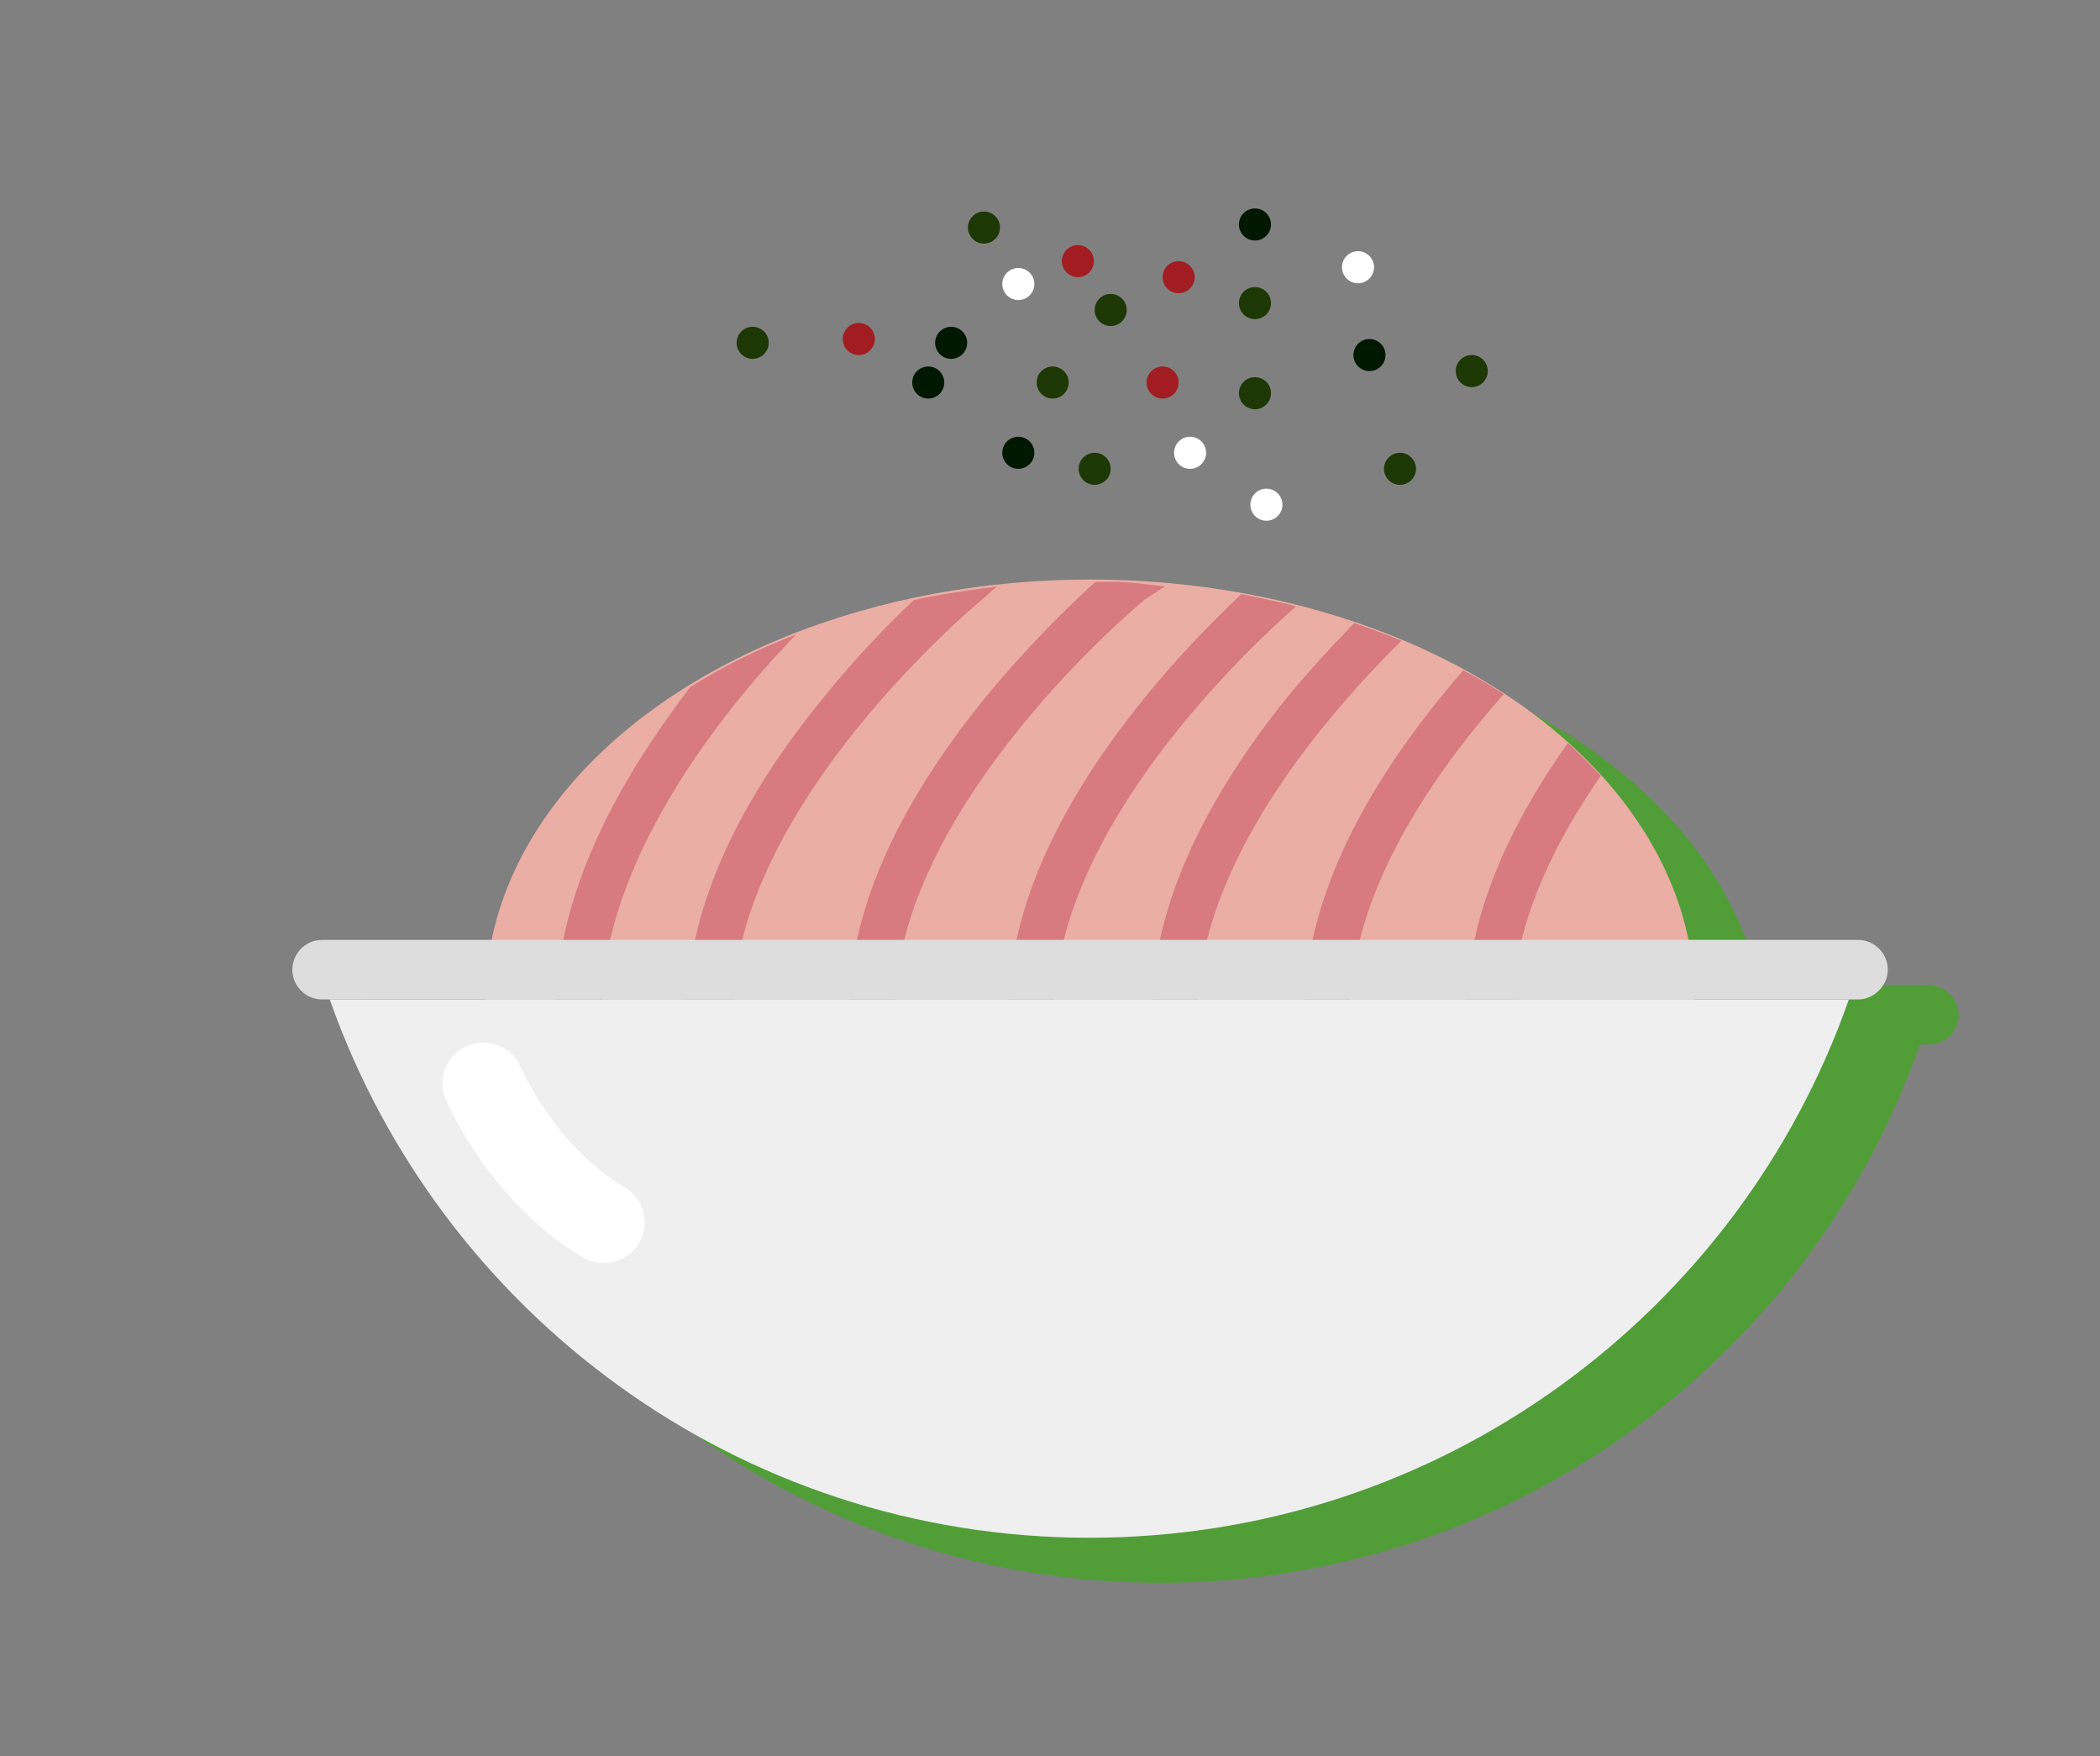 <?xml version="1.0" encoding="utf-8"?>
<!-- Generator: Adobe Illustrator 19.0.0, SVG Export Plug-In . SVG Version: 6.00 Build 0)  -->
<svg version="1.1" xmlns="http://www.w3.org/2000/svg" xmlns:xlink="http://www.w3.org/1999/xlink" x="0px" y="0px"
	 viewBox="0 0 275.1 230" style="enable-background:new 0 0 275.1 230;" xml:space="preserve">
<rect x="0" y="0" width="275.1" height="230" fill="#808080" stroke="none"/>
<style type="text/css">
	.st0{fill:#519E38;}
	.st1{fill:#EAAEA4;}
	.st2{fill:#1D3805;}
	.st3{fill:#001700;}
	.st4{fill:#A11D21;}
	.st5{fill:#FFFFFF;}
	.st6{fill:#D77B80;}
	.st7{fill:#EFEFEF;}
	.st8{fill:#DDDDDD;}
</style>
<g id="Layer_2">
</g>
<g id="kolba_4">
</g>
<g id="kolba_3">
</g>
<g id="kolby">
</g>
<g id="doma">
</g>
<g id="butylka_3">
</g>
<g id="butylka_2">
</g>
<g id="butylka_1">
</g>
<g id="vanna_2">
</g>
<g id="sneg">
</g>
<g id="vanna_1">
</g>
<g id="shariki_2">
</g>
<g id="shariki_1">
</g>
<g id="voronka">
</g>
<g id="gradusnik">
</g>
<g id="kolba_2">
</g>
<g id="kolba_1">
</g>
<g id="probirki">
</g>
<g id="potato">
</g>
<g id="zavod">
</g>
<g id="blank">
</g>
<g id="ticks">
</g>
<g id="car">
</g>
<g id="lupa">
	<path class="st0" d="M252.6,129h-22.2c-5.4-26.7-38.4-47.2-78.4-47.2C112,81.8,79,102.3,73.6,129H51.4c-2.1,0-3.9,1.7-3.9,3.9
		c0,2.1,1.7,3.9,3.9,3.9h1.1c14.4,41,53.5,70.5,99.5,70.5s85.1-29.4,99.5-70.5h1.2c2.1,0,3.9-1.7,3.9-3.9
		C256.5,130.7,254.7,129,252.6,129z"/>
	<ellipse class="st1" cx="142.8" cy="130.9" rx="79.2" ry="55"/>
	<g>
		<circle class="st2" cx="137.9" cy="50.1" r="2.1"/>
		<circle class="st3" cx="124.6" cy="44.9" r="2.1"/>
		<circle class="st3" cx="121.6" cy="50.1" r="2.1"/>
		<circle class="st3" cx="133.4" cy="59.3" r="2.1"/>
		<circle class="st3" cx="164.4" cy="29.4" r="2.1"/>
		<circle class="st3" cx="179.4" cy="46.5" r="2.1"/>
		<circle class="st4" cx="152.3" cy="50.1" r="2.1"/>
		<circle class="st4" cx="141.2" cy="34.2" r="2.1"/>
		<circle class="st4" cx="154.4" cy="36.3" r="2.1"/>
		<circle class="st2" cx="145.5" cy="40.6" r="2.1"/>
		<circle class="st2" cx="164.4" cy="39.7" r="2.1"/>
		<circle class="st2" cx="164.4" cy="51.5" r="2.1"/>
		<circle class="st2" cx="183.4" cy="61.4" r="2.1"/>
		<circle class="st2" cx="192.8" cy="48.6" r="2.1"/>
		<circle class="st2" cx="98.6" cy="44.9" r="2.1"/>
		<circle class="st4" cx="112.5" cy="44.4" r="2.1"/>
		<circle class="st2" cx="143.4" cy="61.4" r="2.1"/>
		<circle class="st5" cx="133.4" cy="37.2" r="2.1"/>
		<circle class="st5" cx="155.9" cy="59.3" r="2.1"/>
		<circle class="st5" cx="165.9" cy="66.1" r="2.1"/>
		<circle class="st5" cx="177.9" cy="35" r="2.1"/>
		<circle class="st2" cx="128.9" cy="29.8" r="2.1"/>
	</g>
	<path class="st6" d="M72.8,132.5h6c0-21,18.1-41.8,25.5-49.4c-5,1.9-9.6,4.2-13.9,6.9c-0.7,1-1.5,1.9-2.2,3
		C78,107,72.8,120.3,72.8,132.5z"/>
	<path class="st6" d="M149.7,91.7c-11.7,14.5-17.6,28.2-17.6,40.9h6c0-24.2,26-48.2,31.7-53.2c-2.4-0.6-4.8-1.1-7.2-1.6
		C159.3,81,154.5,85.7,149.7,91.7z"/>
	<path class="st6" d="M150.9,132.5h6c0-19.7,17.3-39.3,26.7-48.6c-2-0.8-4.1-1.6-6.2-2.3c-2.7,2.8-5.8,6.1-9,10
		C156.8,106.1,150.9,119.9,150.9,132.5z"/>
	<path class="st6" d="M170.9,132.5h6c0-15.6,10.9-31.2,20.1-41.6c-1.7-1.1-3.4-2.1-5.3-3.1c-1.1,1.2-2.1,2.5-3.2,3.8
		C176.8,106.1,170.9,119.9,170.9,132.5z"/>
	<path class="st6" d="M205.4,97.3c-8.8,12.4-13.3,24.2-13.3,35.2h6c0-10.9,5.3-21.8,11.6-30.9C208.3,100.1,206.9,98.7,205.4,97.3z"
		/>
	<path class="st6" d="M148.2,76.3c-1.6-0.1-3.1-0.1-4.7-0.1c-3.2,2.9-8.9,8.4-14.7,15.5c-11.7,14.5-17.6,28.2-17.6,40.9h6
		c0-27,32.4-53.8,32.8-54.1l2.6-1.7L148.2,76.3z"/>
	<path class="st6" d="M127.7,77.2c-2.7,0.4-5.4,0.8-8,1.4c-3.3,3.1-7.7,7.6-12.1,13.1C95.9,106.1,90,119.9,90,132.5h6
		c0-27,32.4-53.8,32.8-54.1l1.8-1.6L127.7,77.2z"/>
	<path class="st7" d="M43.2,130.9c14.4,41,53.5,70.5,99.5,70.5s85.1-29.4,99.5-70.5H43.2z"/>
	<path class="st8" d="M243.4,130.9H42.2c-2.1,0-3.9-1.7-3.9-3.9v0c0-2.1,1.7-3.9,3.9-3.9h201.2c2.1,0,3.9,1.7,3.9,3.9v0
		C247.3,129.1,245.5,130.9,243.4,130.9z"/>
	<path class="st5" d="M79.1,165.4c-0.9,0-1.8-0.2-2.7-0.7c-12.1-7.1-17.8-20.2-18-20.7c-1.2-2.7,0.1-5.9,2.8-7
		c2.7-1.2,5.9,0.1,7,2.8c0.1,0.1,4.6,10.4,13.6,15.7c2.6,1.5,3.4,4.8,1.9,7.3C82.8,164.4,81,165.4,79.1,165.4z"/>
</g>
</svg>
